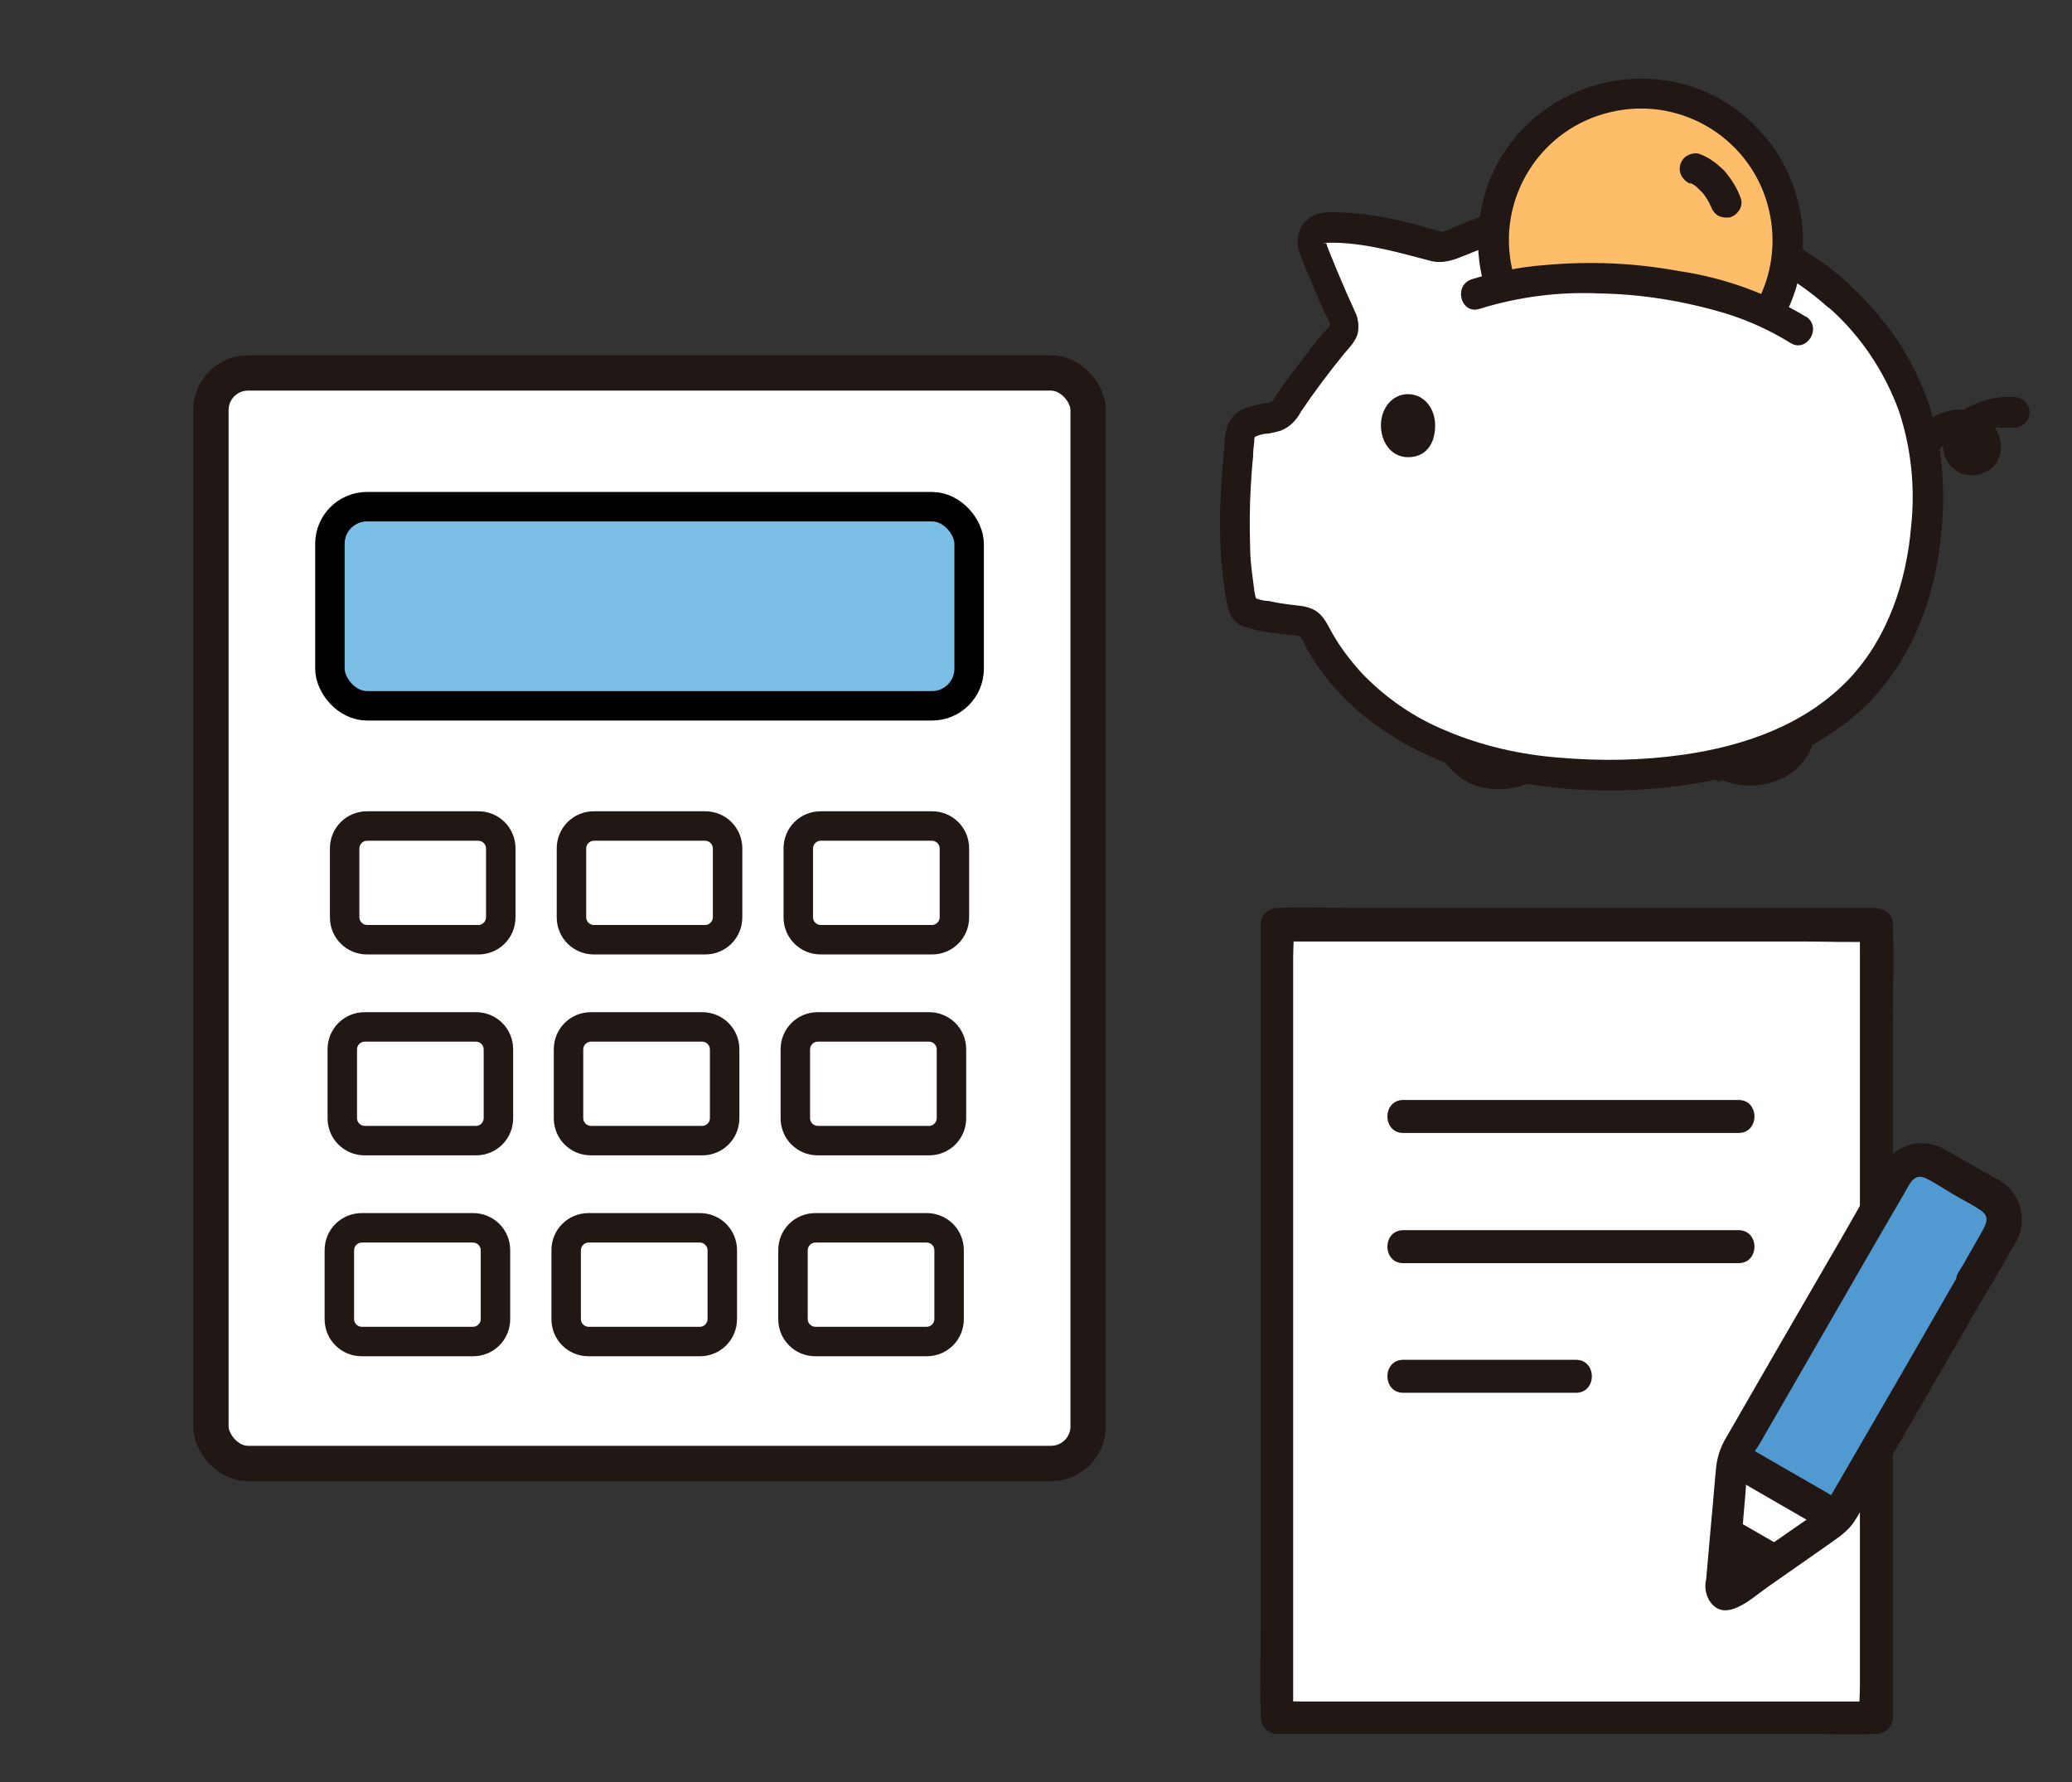 <?xml version="1.0" encoding="UTF-8"?>
<svg id="_レイヤー_1" data-name="レイヤー 1" xmlns="http://www.w3.org/2000/svg" version="1.1" viewBox="0 0 351.7 302.5">
  <rect x="0" y="0" width="351.7" height="302.5" fill="#333333" stroke="none"/>
  <defs>
    <style>
      .cls-1 {
        fill: #febe69;
      }

      .cls-1, .cls-2, .cls-3, .cls-4 {
        stroke-width: 0px;
      }

      .cls-2 {
        fill: #211715;
      }

      .cls-3 {
        fill: #5199d1;
      }

      .cls-5 {
        fill: #7abee6;
        stroke: #000;
        stroke-width: 5px;
      }

      .cls-5, .cls-6 {
        stroke-miterlimit: 10;
      }

      .cls-6 {
        stroke: #211715;
        stroke-width: 6px;
      }

      .cls-6, .cls-4 {
        fill: #fff;
      }
    </style>
  </defs>
  <rect class="cls-4" x="216.8" y="156.9" width="101.7" height="134.6"/>
  <path class="cls-4" d="M292.9,261.8l1.1-13.2c0-.4,0-.7.2-1l17.4,10.1c-.2.3-.5.5-.8.7l-17.2,12c-.4.3-1,.2-1.3-.2-.1-.2-.2-.4-.2-.6l.7-7.7Z"/>
  <path class="cls-2" d="M318.5,154.1h-89.2c-4.1,0-8.2-.2-12.3,0h-.2c-1.5,0-2.8,1.3-2.8,2.8v118.1c0,5.4-.2,10.9,0,16.3v.2c0,1.5,1.3,2.8,2.8,2.8h89.2c4.1,0,8.2.2,12.3,0h.2c1.5,0,2.8-1.3,2.8-2.8v-118.1c0-5.4.2-10.9,0-16.3v-.2c0-3.6-5.6-3.6-5.6,0v129.2c0,1.7-.2,3.5,0,5.3,0,0,0,.2,0,.2l2.8-2.8h-97.6c-1.3,0-2.7-.1-4,0,0,0-.1,0-.2,0l2.8,2.8v-129.1c0-1.7.2-3.5,0-5.3v-.2l-2.8,2.8h89.2c4.1,0,8.2.2,12.3,0h.2c3.6,0,3.6-5.6,0-5.6Z"/>
  <path class="cls-2" d="M238.2,192.3h56.9c3.6,0,3.6-5.6,0-5.6h-1.6c-3.6,0-3.6,5.6,0,5.6h1.6c3.6,0,3.6-5.6,0-5.6h-56.9c-3.6,0-3.6,5.6,0,5.6Z"/>
  <path class="cls-2" d="M238.2,214.4h56.9c3.6,0,3.6-5.6,0-5.6h-1.6c-3.6,0-3.6,5.6,0,5.6h1.6c3.6,0,3.6-5.6,0-5.6h-56.9c-3.6,0-3.6,5.6,0,5.6Z"/>
  <path class="cls-3" d="M325.3,196.8c-1.3.2-2.5,1.1-3.2,2.2l-27.4,47.5c-.2.3-.3.7-.4,1l17.4,10c.3-.3.5-.6.7-.9l22.8-39.5,4.6-8c1.3-2.2.5-5-1.7-6.3l-9.6-5.5c-.9-.5-2.1-.7-3.1-.5Z"/>
  <path class="cls-2" d="M238.2,236.4h29.3c3.6,0,3.6-5.6,0-5.6h-1.6c-3.6,0-3.6,5.6,0,5.6h1.6c3.6,0,3.6-5.6,0-5.6h-29.3c-3.6,0-3.6,5.6,0,5.6Z"/>
  <path class="cls-2" d="M294.1,250.7l14.9,8.6c1.3.8,3.1.3,3.9-1s.3-3.1-1-3.9l-14.9-8.6c-1.3-.8-3.1-.3-3.9,1-.8,1.3-.3,3.1,1,3.9Z"/>
  <path class="cls-2" d="M292.5,266.6l.5-6.2,8.1,4.7-7.5,5.2c-.4.3-1,.2-1.3-.2-.1-.2-.2-.4-.2-.6l.2-2.8Z"/>
  <path class="cls-2" d="M301.9,262.2l-6.6-3.8c-.7-.4-1.4-.5-2.2-.3-1.5.4-2.4,2-2,3.5.2.7.7,1.3,1.3,1.7l6.6,3.8c.7.4,1.4.5,2.2.3,1.5-.4,2.4-2,2-3.5-.2-.7-.7-1.3-1.3-1.7h0Z"/>
  <path class="cls-2" d="M337.6,218.7c1.5-2.5,2.9-5,4.4-7.6,2.3-3.6,1.2-8.4-2.5-10.7-.2-.1-.4-.2-.6-.3-2.9-1.6-5.7-3.3-8.6-4.9-3.6-2.2-8.3-1.2-10.5,2.4,0,0,0,.1-.1.2-2.3,3.8-4.5,7.8-6.7,11.6l-11.7,20.2-8.3,14.4c-.9,1.5-1.5,3.2-1.7,5-.3,3-.5,5.9-.8,8.9l-.9,10.2c-.3,1.2-.1,2.4.5,3.5,2.6,4.2,7.3-.4,9.9-2.2l10-7c1.8-1.3,3.7-2.4,4.9-4.4.9-1.4,1.7-2.9,2.5-4.4l19.7-34.1.5-.8c1.8-3.2-3.1-6-4.9-2.8l-9.9,17.2-12.4,21.4c-.1.3-.3.5-.4.8-.8,1.2-2.4,2-3.6,2.8l-7.2,5-3.6,2.5c-1.1.9-2.4,1.8-3.7,2.5l1.4-.4h0l1.2.7h0c0,0,.4,1.5.4,1.5,0-1.1,0-2.1.2-3.1l.6-6.6.6-7.1c.1-1.4.1-2.8.4-4.2.4-1.3,1.1-2.6,1.9-3.7l5.3-9.2,14.3-24.8,5-8.6c.9-1.5,1.6-3.6,3.7-2.6,1.7.8,3.2,1.9,4.8,2.8,1.5.9,3.2,1.7,4.6,2.7,1.4,1,.9,2.1.2,3.4l-3.3,5.8-.8,1.3c-1.8,3.2,3.1,6,4.9,2.8Z"/>
  <path class="cls-4" d="M312,50c-9.6-8.6-23.3-14-39.4-14-8.7,0-17.2,1.6-25.2,5-2.3,1.1-3.1.8-3.7.7l-1.9-.5c-2.9-.9-5.9-1.6-8.9-2-2.6-.4-5.2-.6-7.8-.6-1.3,0-2.4,1.2-2.3,2.5,0,.3,0,.5.2.8,1.2,3.4,5.1,12.2,5.1,12.2.5.9.4,2-.3,2.7-3.2,3.7-7.5,9.6-8.4,10.9l-1.3,1.9c-.4.5-.9.9-1.5,1-1.1.2-2.1.5-3.2.7-.6,0-1.2.3-1.7.7-.6.4-.9,1.1-1,1.8-.9,9.6-1.7,19.4.5,28.8,0,.3.2.6.4.9.3.2.6.3.9.4,2.4.6,4.9,1,7.4,1.2.8,0,2.5.2,3.3,1.5h0c7.9,16.1,25.8,24.7,49.6,24.7,38.2,0,54.6-18.4,54.6-48.1,0-12.7-5.6-24.8-15.2-33.2Z"/>
  <path class="cls-2" d="M329.5,75.9c0,0,.8-.7.5-.4.3-.2.5-.4.8-.5.1,0,1-.4.4-.2.3,0,.5-.2.8-.2.1,0,.3,0,.4,0,.3,0,.3,0-.1,0,.3,0,.5,0,.8,0,.2,0,.3,0,.5,0-.3,0-.3,0,0,0,.1,0,.3,0,.4,0,.3,0,.2,0-.2-.1.2.1.4.3.6.3.2.2.2.1,0,0,.1,0,.2.2.3.3,0,0,.2.2.3.3-.2-.3-.2-.3,0,0-.1-.3-.1-.3,0,0,0,.3,0,.3,0-.1,0,.1,0,.3,0,.4,0-.4,0-.4,0-.1,0,.3,0,.2,0-.1-.2.2-.1.2,0,0-.2.2-.2.2,0,0-.3.1-.2.1.1,0-.5.1.6,0-.1,0-.2,0-.1,0,.2,0-.3,0-.2,0,.1,0-.1,0-.2-.1-.3-.2.3.2.3.2.1,0,.2.3.3.3.1,0,.1.3.1.3,0,0,0,.3,0,.3,0,0,0-.3,0-.3,0,0,0-.2,0-.3.1-.4-.1.3,0,.2,0,0,0-.1.2-.3.2-.4-.2.2-.2.2,0,0,0,0,.8-.7.3-.4.2-.2.5-.4.8-.5.3-.2,1-.8,1.3-.7-.4.1-.4.2-.1,0,.1,0,.2,0,.3-.1.2,0,.5-.1.7-.2.1,0,1-.3.3,0,.3,0,.6,0,.8,0,.7,0,1.3,0,2,0,1.4,0,2.6-1.2,2.6-2.6,0-1.4-1.2-2.6-2.6-2.6-2.7-.2-5.5.4-7.9,1.8-1.5.8-2.7,2-3.5,3.4-.9,1.8-1,3.9,0,5.7,1.4,2.3,4.4,3.1,6.8,1.7.8-.5,1.4-1.1,1.8-1.9,1.6-3.4-.6-6.9-3.8-8.1-3.5-1.3-7.2.3-9.8,2.6-1,1-1,2.7,0,3.7,1,1,2.7,1,3.7,0h0Z"/>
  <path class="cls-2" d="M244.5,127.4c.1,1,.6,2,1.4,2.7.4.5.8.9,1.3,1.3,1.1,1,2.4,1.7,3.8,2.1,2.6.7,5.3.6,7.8-.3,1.4-.4,2.2-1.8,1.8-3.2-.4-1.4-1.8-2.2-3.2-1.8-.4.1-.9.3-1.3.4h-.3c0,0-.6.2-.2.1.4,0,0,0,0,0-.1,0-.2,0-.4,0-.5,0-.9,0-1.4,0-.1,0-.2,0-.4,0,0,0-.5,0,0,0s0,0,0,0c-.1,0-.3,0-.4,0-.2,0-.4-.1-.7-.2s-.2,0-.3-.1c-.6-.2-1.3,0-1.5.7s0,1.3.7,1.5,1.3,0,1.5-.7c.2-.5,0-1.1-.5-1.4-.4-.3-.8-.4-1.2-.7-.3-.2,0,0,0,0,0,0-.2-.2-.3-.2-.2-.2-.4-.4-.6-.6-.2-.2-.3-.4-.5-.5-.2-.3.3.4,0,.1,0-.1-.2-.2-.2-.3l.4,1.3h0c0-1.5-1.2-2.6-2.6-2.6-1.4,0-2.6,1.2-2.6,2.6h0Z"/>
  <path class="cls-2" d="M292.2,132.4c3.1,1.2,6.5,1.3,9.7,0,2.9-1.2,5.1-3.6,6-6.7.4-1.4-.4-2.8-1.8-3.2-1.4-.4-2.8.5-3.2,1.8,0,.2-.1.3-.2.5,0,.3.2-.4,0,0-.1.3-.2.5-.4.8,0,.1-.2.3-.3.4-.2.3.3-.4,0,0-.2.2-.3.4-.5.6-.2.2-.4.3-.6.5-.2.2.4-.3,0,0,0,0-.2.1-.3.2-.2.2-.5.3-.7.4,0,0-.2,0-.3.2-.4.2.4-.1.1,0-.5.1-1,.3-1.5.4-.4,0,.5,0,.1,0-.2,0-.3,0-.5,0-.3,0-.6,0-.9,0s-.6,0-1,0c-.3,0-.2,0,0,0-.2,0-.4,0-.5,0-.7-.1-1.4-.4-2.1-.6-1.4-.4-2.8.4-3.2,1.8-.3,1.4.5,2.8,1.8,3.2h0Z"/>
  <path class="cls-2" d="M239,66.9c-2.7,0-4.6,2.4-4.6,5.3s1.8,5.4,4.6,5.4c2.9,0,4.6-2.1,4.6-5.4,0-2.9-1.9-5.3-4.6-5.3Z"/>
  <path class="cls-2" d="M313.9,48.2c-10.5-9.3-24-14.1-37.9-14.7-7.9-.4-15.8.6-23.4,2.9-1.6.5-3.1,1-4.6,1.7-.8.3-1.6.7-2.4,1-.3.1-.6.2-.9.3.6,0-.7-.2.2,0-2.2-.6-4.5-1.3-6.7-1.8-3.9-1-8-1.5-12-1.6-2,0-3.9.4-5.1,2.2-.9,1.4-1.1,3.2-.5,4.7.9,2.5,2,4.9,3,7.3.4,1,.8,2,1.3,3,.4.7.7,1.3.9,2,0,.3,0,0,0-.1-.3.5-.6.9-1.1,1.3-1.2,1.4-2.3,2.9-3.4,4.3-1.4,1.9-2.9,3.7-4.2,5.7-.3.4-.5.8-.8,1.2-.4.7-.5.6-1.4.8-1.8.4-3.8.6-5.2,1.9-1.7,1.5-1.8,3.6-1.9,5.7-.2,2.2-.4,4.5-.5,6.7-.3,4.1-.3,8.3,0,12.4.2,1.9.4,3.9.7,5.8.4,2.2.7,4.5,3,5.4,1.8.6,3.7,1,5.5,1.2.9.1,1.8.2,2.7.3.6,0,1.1,0,1.4.2.6.5,1.1,2.1,1.6,2.8.7,1.1,1.4,2.2,2.2,3.3,7.1,9.5,17.8,15.2,29.2,17.9,12.9,2.9,26.3,2.9,39.2,0,9.6-2.2,18.9-6.6,25.6-14,6.4-7.2,9.7-16.2,10.9-25.6.8-5.9.7-11.9-.3-17.8-1.3-6.7-4.1-13-8.1-18.5-2.1-2.8-4.4-5.4-7-7.8-2.5-2.2-6.2,1.4-3.7,3.7,5.5,4.8,9.6,10.9,12.1,17.7,2.1,6.3,2.8,13,2.1,19.6-.8,9.5-4,19-10.5,25.9-7.3,7.7-17.6,11.4-28.2,12.9-7,1-14,1.1-21,.5-6.6-.5-13.2-2-19.3-4.6-5.4-2.2-10.3-5.6-14.3-9.8-1.9-2.1-3.6-4.3-5-6.8-.8-1.4-1.4-2.9-2.9-3.8-1.5-.9-3.4-.8-5.1-1.1-.9-.1-1.8-.3-2.8-.5-.9,0-1.9-.3-2.7-.7l.9.9c-.6-.8-.7-3.1-.9-4.3-.2-1.6-.4-3.3-.4-4.9-.1-3.4-.1-6.9.1-10.3.1-1.7.2-3.4.4-5.2,0-.9.1-1.7.2-2.6,0-.5,0-.7.2-.8.7-.3,1.4-.5,2.1-.5.7-.1,1.5-.3,2.2-.5,1.5-.6,2.7-1.8,3.4-3.2,2.3-3.4,4.7-6.6,7.3-9.8.9-1.1,2.1-2.2,2.4-3.7.2-1.3,0-2.6-.6-3.7-.5-1.2-1.1-2.4-1.6-3.6-.8-1.9-1.6-3.7-2.3-5.5-.3-.8-.7-1.6-.9-2.4,0,0,0,0,0,0,0,.2-1.1,0,.3,0,.5,0,1,0,1.5,0,5.5.2,10.7,1.7,16,3.1,2.2.5,3.9-.2,5.9-1,2.8-1.2,5.6-2.1,8.6-2.8,6.2-1.5,12.6-2.1,18.9-1.7,12.3.7,24.5,4.9,33.8,13.2,2.5,2.2,6.2-1.5,3.7-3.7Z"/>
  <path class="cls-1" d="M257.7,26.9c-2.7,4.1-4.2,8.9-4.2,13.8,0,2.7.4,5.4,1.3,7.9,12.6-2.9,31.6-1.8,45.3,4.5,6.9-12,2.8-27.2-9.2-34.1-11.4-6.6-26-3.2-33.3,7.8h0Z"/>
  <path class="cls-2" d="M256.7,45.8c-2.8-12.1,4.8-24.1,16.8-26.8,12.1-2.8,24.1,4.8,26.8,16.8,1.1,4.8.6,9.9-1.5,14.4-.7,1.2-.3,2.8.9,3.6,1.2.7,2.8.3,3.6-.9,6.4-13.3,1.2-29.2-11.7-36.3-12.2-6.5-27.3-3-35.5,8.1-4.7,6.5-6.3,14.7-4.5,22.5.7,3.3,5.8,1.9,5-1.4h0Z"/>
  <path class="cls-2" d="M286.8,31h.2c0,0-.6-.2-.6-.2.6.3,1.3.6,1.8,1.1l-.5-.4c.6.5,1.2,1.1,1.7,1.7l-.4-.5c.6.8,1.1,1.6,1.5,2.5l-.3-.6c0,.1.1.3.2.4.2.6.6,1.2,1.2,1.6.6.3,1.3.4,2,.3.7-.2,1.2-.6,1.6-1.2.4-.6.5-1.3.3-2-.6-1.7-1.6-3.3-2.8-4.7-.6-.6-1.3-1.2-2-1.7-.7-.5-1.5-.9-2.3-1.2-.7-.2-1.4,0-2,.3-1.2.7-1.7,2.3-.9,3.6l.4.5c.3.3.7.6,1.1.7h0Z"/>
  <path class="cls-2" d="M306.6,53.8c-6.6-4-14-6.7-21.7-7.8-7.5-1.4-15.2-1.7-22.8-1-4.2.3-8.3,1.2-12.3,2.4-3.2,1.1-1.8,6.1,1.4,5,6.5-2,13.3-2.9,20.1-2.6,7.3.1,14.6,1.3,21.6,3.4,3.9,1.2,7.6,2.9,11,5,2.8,1.8,5.5-2.7,2.6-4.5,0,0,0,0,0,0Z"/>
  <path class="cls-4" d="M139.4,141.6h17.2c1.8,0,3.2,1.4,3.2,3.2v10c0,1.8-1.4,3.2-3.2,3.2h-17.2c-1.8,0-3.2-1.4-3.2-3.2v-10c0-1.8,1.4-3.2,3.2-3.2Z"/>
  <path class="cls-4" d="M139.4,207.7h17.2c1.8,0,3.2,1.4,3.2,3.2v10c0,1.8-1.4,3.2-3.2,3.2h-17.2c-1.8,0-3.2-1.4-3.2-3.2h0v-10c0-1.8,1.4-3.2,3.2-3.2h0Z"/>
  <path class="cls-4" d="M101.2,207.7h17.2c1.8,0,3.2,1.4,3.2,3.2v10c0,1.8-1.4,3.2-3.2,3.2h-17.2c-1.8,0-3.2-1.4-3.2-3.2v-10c0-1.8,1.4-3.2,3.2-3.2h0Z"/>
  <path class="cls-4" d="M63.1,207.7h17.2c1.8,0,3.2,1.4,3.2,3.2v10c0,1.8-1.4,3.2-3.2,3.2h-17.2c-1.8,0-3.2-1.4-3.2-3.2v-10c0-1.8,1.4-3.2,3.2-3.2t0,0Z"/>
  <path class="cls-4" d="M139.4,174.7h17.2c1.8,0,3.2,1.4,3.2,3.2v10c0,1.8-1.4,3.2-3.2,3.2h-17.2c-1.8,0-3.2-1.4-3.2-3.2v-10c0-1.8,1.4-3.2,3.2-3.2h0Z"/>
  <path class="cls-4" d="M101.2,174.7h17.2c1.8,0,3.2,1.4,3.2,3.2v10c0,1.8-1.4,3.2-3.2,3.2h-17.2c-1.8,0-3.2-1.4-3.2-3.2v-10c0-1.8,1.4-3.2,3.2-3.2h0Z"/>
  <path class="cls-4" d="M63.1,174.7h17.2c1.8,0,3.2,1.4,3.2,3.2v10c0,1.8-1.4,3.2-3.2,3.2h-17.2c-1.8,0-3.2-1.4-3.2-3.2v-10c0-1.8,1.4-3.2,3.2-3.2h0Z"/>
  <path class="cls-4" d="M101.2,141.6h17.2c1.8,0,3.2,1.4,3.2,3.2v10c0,1.8-1.4,3.2-3.2,3.2h-17.2c-1.8,0-3.2-1.4-3.2-3.2v-10c0-1.8,1.4-3.2,3.2-3.2h0Z"/>
  <rect class="cls-6" x="35.8" y="63.3" width="148.9" height="185.1" rx="6.3" ry="6.3"/>
  <path class="cls-4" d="M63.1,141.6h17.2c1.8,0,3.2,1.4,3.2,3.2h0v10c0,1.8-1.4,3.2-3.2,3.2h-17.2c-1.8,0-3.2-1.4-3.2-3.2h0v-10c0-1.8,1.4-3.2,3.2-3.2h0Z"/>
  <g>
    <rect class="cls-4" x="58.5" y="140.2" width="26.6" height="19.3" rx="3.8" ry="3.8"/>
    <path class="cls-2" d="M81.2,142.7c.7,0,1.3.6,1.3,1.3v11.7c0,.7-.6,1.3-1.3,1.3h-18.9c-.7,0-1.3-.6-1.3-1.3v-11.7c0-.7.6-1.3,1.3-1.3h18.9M81.2,137.7h-18.9c-3.5,0-6.3,2.8-6.3,6.3v11.7c0,3.5,2.8,6.3,6.3,6.3h18.9c3.5,0,6.3-2.8,6.3-6.3v-11.7c0-3.5-2.8-6.3-6.3-6.3h0Z"/>
  </g>
  <g>
    <rect class="cls-4" x="96.9" y="140.2" width="26.6" height="19.3" rx="3.8" ry="3.8"/>
    <path class="cls-2" d="M119.7,142.7c.7,0,1.3.6,1.3,1.3v11.7c0,.7-.6,1.3-1.3,1.3h-18.9c-.7,0-1.3-.6-1.3-1.3v-11.7c0-.7.6-1.3,1.3-1.3h18.9M119.7,137.7h-18.9c-3.5,0-6.3,2.8-6.3,6.3v11.7c0,3.5,2.8,6.3,6.3,6.3h18.9c3.5,0,6.3-2.8,6.3-6.3v-11.7c0-3.5-2.8-6.3-6.3-6.3h0Z"/>
  </g>
  <g>
    <rect class="cls-4" x="135.4" y="140.2" width="26.6" height="19.3" rx="3.8" ry="3.8"/>
    <path class="cls-2" d="M158.2,142.7c.7,0,1.3.6,1.3,1.3v11.7c0,.7-.6,1.3-1.3,1.3h-18.9c-.7,0-1.3-.6-1.3-1.3v-11.7c0-.7.6-1.3,1.3-1.3h18.9M158.2,137.7h-18.9c-3.5,0-6.3,2.8-6.3,6.3v11.7c0,3.5,2.8,6.3,6.3,6.3h18.9c3.5,0,6.3-2.8,6.3-6.3v-11.7c0-3.5-2.8-6.3-6.3-6.3h0Z"/>
  </g>
  <g>
    <rect class="cls-4" x="58" y="174.3" width="26.6" height="19.3" rx="3.8" ry="3.8"/>
    <path class="cls-2" d="M80.8,176.8c.7,0,1.3.6,1.3,1.3v11.7c0,.7-.6,1.3-1.3,1.3h-18.9c-.7,0-1.3-.6-1.3-1.3v-11.7c0-.7.6-1.3,1.3-1.3h18.9M80.8,171.8h-18.9c-3.5,0-6.3,2.8-6.3,6.3v11.7c0,3.5,2.8,6.3,6.3,6.3h18.9c3.5,0,6.3-2.8,6.3-6.3v-11.7c0-3.5-2.8-6.3-6.3-6.3h0Z"/>
  </g>
  <g>
    <rect class="cls-4" x="96.5" y="174.3" width="26.6" height="19.3" rx="3.8" ry="3.8"/>
    <path class="cls-2" d="M119.2,176.8c.7,0,1.3.6,1.3,1.3v11.7c0,.7-.6,1.3-1.3,1.3h-18.9c-.7,0-1.3-.6-1.3-1.3v-11.7c0-.7.6-1.3,1.3-1.3h18.9M119.2,171.8h-18.9c-3.5,0-6.3,2.8-6.3,6.3v11.7c0,3.5,2.8,6.3,6.3,6.3h18.9c3.5,0,6.3-2.8,6.3-6.3v-11.7c0-3.5-2.8-6.3-6.3-6.3h0Z"/>
  </g>
  <g>
    <rect class="cls-4" x="135" y="174.3" width="26.6" height="19.3" rx="3.8" ry="3.8"/>
    <path class="cls-2" d="M157.7,176.8c.7,0,1.3.6,1.3,1.3v11.7c0,.7-.6,1.3-1.3,1.3h-18.9c-.7,0-1.3-.6-1.3-1.3v-11.7c0-.7.6-1.3,1.3-1.3h18.9M157.7,171.8h-18.9c-3.5,0-6.3,2.8-6.3,6.3v11.7c0,3.5,2.8,6.3,6.3,6.3h18.9c3.5,0,6.3-2.8,6.3-6.3v-11.7c0-3.5-2.8-6.3-6.3-6.3h0Z"/>
  </g>
  <g>
    <rect class="cls-4" x="57.6" y="208.4" width="26.6" height="19.3" rx="3.8" ry="3.8"/>
    <path class="cls-2" d="M80.3,210.9c.7,0,1.3.6,1.3,1.3v11.7c0,.7-.6,1.3-1.3,1.3h-18.9c-.7,0-1.3-.6-1.3-1.3v-11.7c0-.7.6-1.3,1.3-1.3h18.9M80.3,205.9h-18.9c-3.5,0-6.3,2.8-6.3,6.3v11.7c0,3.5,2.8,6.3,6.3,6.3h18.9c3.5,0,6.3-2.8,6.3-6.3v-11.7c0-3.5-2.8-6.3-6.3-6.3h0Z"/>
  </g>
  <g>
    <rect class="cls-4" x="96.1" y="208.4" width="26.6" height="19.3" rx="3.8" ry="3.8"/>
    <path class="cls-2" d="M118.8,210.9c.7,0,1.3.6,1.3,1.3v11.7c0,.7-.6,1.3-1.3,1.3h-18.9c-.7,0-1.3-.6-1.3-1.3v-11.7c0-.7.6-1.3,1.3-1.3h18.9M118.8,205.9h-18.9c-3.5,0-6.3,2.8-6.3,6.3v11.7c0,3.5,2.8,6.3,6.3,6.3h18.9c3.5,0,6.3-2.8,6.3-6.3v-11.7c0-3.5-2.8-6.3-6.3-6.3h0Z"/>
  </g>
  <g>
    <rect class="cls-4" x="134.5" y="208.4" width="26.6" height="19.3" rx="3.8" ry="3.8"/>
    <path class="cls-2" d="M157.3,210.9c.7,0,1.3.6,1.3,1.3v11.7c0,.7-.6,1.3-1.3,1.3h-18.9c-.7,0-1.3-.6-1.3-1.3v-11.7c0-.7.6-1.3,1.3-1.3h18.9M157.3,205.9h-18.9c-3.5,0-6.3,2.8-6.3,6.3v11.7c0,3.5,2.8,6.3,6.3,6.3h18.9c3.5,0,6.3-2.8,6.3-6.3v-11.7c0-3.5-2.8-6.3-6.3-6.3h0Z"/>
  </g>
  <rect class="cls-5" x="56" y="86" width="108.5" height="33.8" rx="6.3" ry="6.3"/>
</svg>